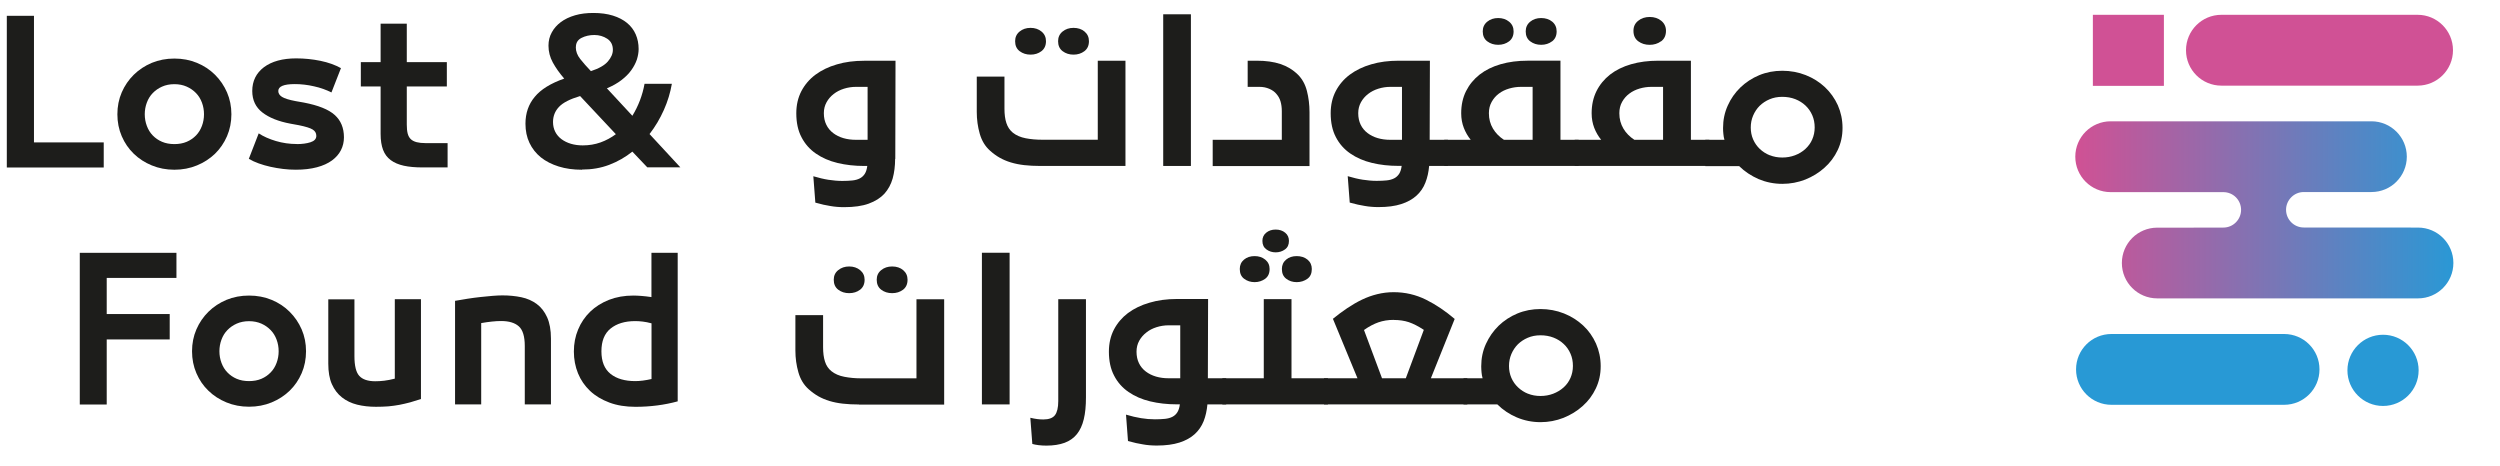<svg width="102" height="19" viewBox="0 0 102 19" fill="none" xmlns="http://www.w3.org/2000/svg">
<path d="M36.521 6.483C36.521 6.774 36.487 7.04 36.421 7.281C36.352 7.522 36.24 7.729 36.083 7.904C35.923 8.077 35.711 8.211 35.444 8.308C35.178 8.405 34.847 8.452 34.446 8.452C34.34 8.452 34.239 8.449 34.149 8.44C34.058 8.433 33.967 8.421 33.876 8.405C33.789 8.39 33.695 8.371 33.598 8.352L33.266 8.267L33.184 7.191C33.407 7.256 33.61 7.306 33.798 7.335C33.986 7.363 34.174 7.382 34.365 7.382C34.521 7.382 34.659 7.375 34.778 7.363C34.897 7.35 34.997 7.322 35.081 7.278C35.166 7.234 35.232 7.172 35.285 7.09C35.335 7.009 35.369 6.903 35.385 6.771H35.257C34.869 6.771 34.505 6.73 34.17 6.649C33.832 6.568 33.541 6.439 33.291 6.267C33.04 6.095 32.843 5.873 32.702 5.6C32.558 5.328 32.489 5.003 32.489 4.621C32.489 4.286 32.558 3.985 32.696 3.719C32.834 3.456 33.025 3.231 33.269 3.049C33.513 2.868 33.807 2.724 34.145 2.627C34.483 2.526 34.856 2.479 35.26 2.479H36.537L36.528 6.486L36.521 6.483ZM33.613 4.621C33.613 4.799 33.648 4.956 33.714 5.09C33.779 5.225 33.873 5.337 33.992 5.428C34.111 5.519 34.249 5.588 34.408 5.635C34.568 5.682 34.737 5.704 34.922 5.704H35.398V3.544H34.922C34.756 3.544 34.593 3.569 34.433 3.619C34.274 3.669 34.133 3.741 34.014 3.835C33.892 3.929 33.795 4.042 33.723 4.173C33.651 4.304 33.613 4.452 33.613 4.614V4.621Z" fill="#1D1D1B"/>
<path d="M42.444 6.771C42.203 6.771 41.981 6.759 41.787 6.737C41.593 6.715 41.408 6.677 41.242 6.627C41.076 6.577 40.923 6.511 40.785 6.433C40.647 6.355 40.516 6.258 40.394 6.148C40.193 5.97 40.056 5.741 39.974 5.457C39.893 5.175 39.852 4.877 39.852 4.568V3.124H40.982V4.436C40.982 4.665 41.007 4.859 41.06 5.018C41.111 5.178 41.198 5.309 41.323 5.413C41.464 5.525 41.64 5.601 41.849 5.641C42.059 5.682 42.284 5.701 42.529 5.701H44.789V2.477H45.919V6.771H42.444ZM42.491 2.088C42.366 2.182 42.219 2.229 42.047 2.229C41.874 2.229 41.727 2.182 41.602 2.088C41.477 1.994 41.417 1.857 41.417 1.681C41.417 1.519 41.477 1.387 41.599 1.287C41.721 1.187 41.868 1.137 42.047 1.137C42.225 1.137 42.372 1.187 42.494 1.287C42.616 1.387 42.676 1.519 42.676 1.681C42.676 1.86 42.613 1.994 42.491 2.088ZM44.244 2.088C44.119 2.182 43.972 2.229 43.8 2.229C43.627 2.229 43.48 2.182 43.355 2.088C43.23 1.994 43.17 1.857 43.17 1.681C43.17 1.519 43.23 1.387 43.352 1.287C43.474 1.187 43.621 1.137 43.8 1.137C43.978 1.137 44.135 1.187 44.25 1.287C44.369 1.387 44.429 1.519 44.429 1.681C44.429 1.86 44.366 1.994 44.244 2.088Z" fill="#1D1D1B"/>
<path d="M47.459 0.583H48.589V6.771H47.459V0.583Z" fill="#1D1D1B"/>
<path d="M49.478 5.704H52.298V4.536C52.298 4.383 52.279 4.251 52.245 4.136C52.211 4.02 52.154 3.92 52.079 3.835C52.01 3.747 51.913 3.679 51.791 3.625C51.669 3.572 51.538 3.544 51.39 3.544H50.905V2.477H51.278C51.644 2.477 51.963 2.52 52.239 2.611C52.514 2.702 52.752 2.846 52.959 3.049C53.131 3.222 53.253 3.441 53.322 3.71C53.391 3.979 53.428 4.267 53.428 4.583V6.775H49.478V5.707V5.704Z" fill="#1D1D1B"/>
<path d="M58.324 5.704H59.076V6.771H58.309C58.287 7.022 58.237 7.247 58.155 7.454C58.074 7.66 57.955 7.836 57.792 7.983C57.629 8.13 57.423 8.246 57.169 8.327C56.916 8.409 56.609 8.449 56.249 8.449C56.142 8.449 56.042 8.446 55.952 8.437C55.861 8.43 55.77 8.418 55.679 8.402C55.592 8.387 55.498 8.368 55.401 8.349L55.069 8.265L54.987 7.188C55.21 7.253 55.413 7.304 55.601 7.332C55.789 7.36 55.977 7.379 56.167 7.379C56.324 7.379 56.462 7.372 56.581 7.36C56.7 7.347 56.8 7.319 56.884 7.275C56.969 7.232 57.035 7.169 57.088 7.088C57.138 7.006 57.172 6.9 57.188 6.768H57.06C56.672 6.768 56.308 6.728 55.974 6.646C55.635 6.565 55.344 6.436 55.094 6.264C54.843 6.092 54.646 5.87 54.505 5.598C54.361 5.325 54.292 5 54.292 4.618C54.292 4.283 54.361 3.982 54.499 3.716C54.637 3.453 54.828 3.228 55.072 3.046C55.316 2.865 55.61 2.721 55.948 2.624C56.286 2.524 56.659 2.477 57.063 2.477H58.34L58.331 5.704H58.324ZM55.416 4.621C55.416 4.799 55.451 4.956 55.516 5.09C55.582 5.225 55.676 5.338 55.795 5.428C55.914 5.519 56.052 5.588 56.211 5.635C56.371 5.682 56.54 5.704 56.725 5.704H57.201V3.544H56.725C56.559 3.544 56.396 3.569 56.236 3.619C56.077 3.669 55.936 3.741 55.817 3.835C55.695 3.929 55.598 4.042 55.526 4.173C55.454 4.305 55.416 4.452 55.416 4.615V4.621Z" fill="#1D1D1B"/>
<path d="M58.922 5.704H60.005C59.886 5.557 59.792 5.394 59.723 5.215C59.654 5.037 59.617 4.84 59.617 4.621C59.617 4.286 59.682 3.985 59.814 3.719C59.946 3.456 60.13 3.231 60.368 3.043C60.606 2.858 60.891 2.717 61.226 2.62C61.561 2.523 61.93 2.476 62.334 2.476H63.667V5.704H64.409V6.771H58.925V5.704H58.922ZM61.57 1.687C61.445 1.781 61.298 1.828 61.126 1.828C60.953 1.828 60.806 1.781 60.681 1.687C60.556 1.594 60.496 1.456 60.496 1.281C60.496 1.118 60.556 0.986 60.678 0.886C60.8 0.786 60.947 0.736 61.126 0.736C61.304 0.736 61.451 0.786 61.573 0.886C61.695 0.986 61.755 1.118 61.755 1.281C61.755 1.459 61.692 1.594 61.57 1.687ZM60.747 4.621C60.747 4.855 60.803 5.062 60.913 5.247C61.022 5.431 61.173 5.582 61.36 5.704H62.531V3.544H62.055C61.893 3.544 61.733 3.566 61.573 3.613C61.414 3.66 61.273 3.728 61.154 3.819C61.032 3.91 60.935 4.023 60.86 4.157C60.784 4.292 60.747 4.445 60.747 4.617V4.621ZM63.323 1.687C63.198 1.781 63.051 1.828 62.879 1.828C62.706 1.828 62.559 1.781 62.434 1.687C62.309 1.594 62.249 1.456 62.249 1.281C62.249 1.118 62.309 0.986 62.431 0.886C62.553 0.786 62.7 0.736 62.879 0.736C63.057 0.736 63.214 0.786 63.333 0.886C63.452 0.986 63.511 1.118 63.511 1.281C63.511 1.459 63.448 1.594 63.326 1.687H63.323Z" fill="#1D1D1B"/>
<path d="M64.244 5.704H65.327C65.208 5.557 65.114 5.394 65.045 5.216C64.976 5.037 64.939 4.84 64.939 4.621C64.939 4.286 65.004 3.985 65.136 3.719C65.267 3.456 65.452 3.231 65.69 3.043C65.928 2.859 66.213 2.718 66.548 2.621C66.883 2.524 67.252 2.477 67.656 2.477H68.989V5.704H69.741V6.771H64.247V5.704H64.244ZM66.069 4.621C66.069 4.856 66.125 5.062 66.235 5.247C66.344 5.432 66.495 5.582 66.682 5.704H67.853V3.544H67.377C67.215 3.544 67.055 3.566 66.895 3.613C66.736 3.66 66.595 3.729 66.476 3.82C66.354 3.91 66.257 4.023 66.181 4.158C66.106 4.292 66.069 4.446 66.069 4.618V4.621ZM67.769 1.685C67.637 1.782 67.481 1.829 67.305 1.829C67.13 1.829 66.973 1.782 66.842 1.685C66.71 1.588 66.645 1.447 66.645 1.256C66.645 1.087 66.707 0.952 66.836 0.849C66.961 0.746 67.121 0.692 67.308 0.692C67.496 0.692 67.656 0.746 67.781 0.849C67.906 0.952 67.972 1.09 67.972 1.256C67.972 1.444 67.906 1.588 67.775 1.685H67.769Z" fill="#1D1D1B"/>
<path d="M69.575 5.704H70.357C70.335 5.629 70.32 5.548 70.314 5.469C70.304 5.388 70.301 5.303 70.301 5.219C70.301 4.893 70.364 4.59 70.492 4.308C70.617 4.026 70.792 3.779 71.008 3.569C71.228 3.359 71.481 3.19 71.775 3.068C72.07 2.946 72.383 2.887 72.718 2.887C73.052 2.887 73.375 2.946 73.675 3.065C73.976 3.184 74.236 3.35 74.458 3.557C74.68 3.766 74.856 4.014 74.984 4.295C75.109 4.58 75.175 4.887 75.175 5.219C75.175 5.551 75.109 5.845 74.978 6.123C74.846 6.402 74.668 6.64 74.439 6.843C74.214 7.047 73.951 7.207 73.657 7.326C73.359 7.441 73.049 7.501 72.721 7.501C72.376 7.501 72.054 7.435 71.75 7.307C71.45 7.175 71.184 7 70.958 6.778H69.578V5.71L69.575 5.704ZM72.207 6.333C72.364 6.396 72.533 6.427 72.718 6.427C72.902 6.427 73.071 6.396 73.234 6.336C73.397 6.274 73.538 6.189 73.657 6.08C73.776 5.97 73.873 5.842 73.938 5.691C74.004 5.541 74.039 5.378 74.039 5.2C74.039 5.022 74.007 4.856 73.942 4.705C73.876 4.552 73.785 4.421 73.666 4.308C73.547 4.195 73.406 4.108 73.247 4.045C73.084 3.982 72.909 3.951 72.714 3.951C72.52 3.951 72.354 3.985 72.198 4.051C72.041 4.117 71.907 4.208 71.794 4.317C71.681 4.43 71.594 4.561 71.528 4.715C71.462 4.868 71.431 5.031 71.431 5.203C71.431 5.375 71.462 5.538 71.528 5.688C71.594 5.839 71.685 5.967 71.8 6.077C71.916 6.186 72.051 6.274 72.207 6.336V6.333Z" fill="#1D1D1B"/>
<path d="M35.044 16.503C34.803 16.503 34.581 16.491 34.386 16.469C34.192 16.447 34.008 16.41 33.842 16.36C33.676 16.309 33.523 16.244 33.385 16.166C33.247 16.087 33.115 15.99 32.993 15.881C32.793 15.702 32.655 15.474 32.574 15.189C32.493 14.907 32.452 14.61 32.452 14.3V12.857H33.582V14.168C33.582 14.397 33.607 14.591 33.66 14.754C33.71 14.913 33.798 15.045 33.923 15.145C34.064 15.258 34.239 15.333 34.449 15.373C34.659 15.414 34.884 15.436 35.128 15.436H37.392V12.209H38.522V16.507H35.047L35.044 16.503ZM35.091 11.821C34.966 11.915 34.818 11.961 34.646 11.961C34.474 11.961 34.327 11.915 34.202 11.821C34.077 11.727 34.017 11.589 34.017 11.414C34.017 11.251 34.077 11.119 34.199 11.022C34.321 10.922 34.471 10.872 34.646 10.872C34.822 10.872 34.972 10.922 35.094 11.022C35.216 11.123 35.276 11.254 35.276 11.414C35.276 11.592 35.213 11.727 35.091 11.821ZM36.844 11.821C36.718 11.915 36.571 11.961 36.399 11.961C36.227 11.961 36.08 11.915 35.955 11.821C35.83 11.727 35.77 11.589 35.77 11.414C35.77 11.251 35.83 11.119 35.952 11.022C36.074 10.922 36.221 10.872 36.399 10.872C36.578 10.872 36.734 10.922 36.85 11.022C36.969 11.123 37.028 11.254 37.028 11.414C37.028 11.592 36.966 11.727 36.844 11.821Z" fill="#1D1D1B"/>
<path d="M40.062 10.312H41.192V16.5H40.062V10.312Z" fill="#1D1D1B"/>
<path d="M42.695 18.181C42.588 18.181 42.482 18.175 42.379 18.163C42.275 18.15 42.191 18.134 42.119 18.113L42.037 17.045C42.144 17.07 42.238 17.089 42.319 17.098C42.401 17.108 42.482 17.114 42.569 17.114C42.795 17.114 42.955 17.054 43.042 16.939C43.13 16.823 43.177 16.632 43.177 16.366V12.206H44.307V16.212C44.307 16.56 44.279 16.854 44.219 17.101C44.16 17.349 44.066 17.552 43.938 17.712C43.809 17.872 43.64 17.99 43.437 18.066C43.233 18.141 42.983 18.181 42.692 18.181H42.695Z" fill="#1D1D1B"/>
<path d="M49.278 15.433H50.029V16.5H49.262C49.24 16.751 49.19 16.976 49.109 17.183C49.027 17.389 48.905 17.565 48.745 17.712C48.583 17.859 48.376 17.975 48.123 18.056C47.869 18.137 47.562 18.178 47.202 18.178C47.096 18.178 46.996 18.175 46.902 18.166C46.811 18.159 46.72 18.147 46.633 18.131C46.545 18.116 46.451 18.097 46.354 18.078L46.022 17.994L45.941 16.917C46.163 16.982 46.367 17.032 46.554 17.061C46.742 17.092 46.93 17.108 47.121 17.108C47.277 17.108 47.415 17.101 47.534 17.089C47.653 17.076 47.753 17.048 47.838 17.004C47.922 16.96 47.988 16.898 48.038 16.817C48.088 16.735 48.123 16.629 48.138 16.497H48.01C47.622 16.497 47.259 16.456 46.924 16.375C46.586 16.294 46.294 16.165 46.044 15.993C45.794 15.821 45.596 15.599 45.456 15.326C45.312 15.054 45.243 14.729 45.243 14.347C45.243 14.012 45.312 13.711 45.449 13.445C45.587 13.182 45.778 12.957 46.022 12.772C46.266 12.591 46.56 12.447 46.899 12.35C47.237 12.249 47.609 12.199 48.013 12.199H49.29L49.281 15.427L49.278 15.433ZM46.37 14.35C46.37 14.528 46.404 14.685 46.47 14.819C46.535 14.954 46.629 15.067 46.748 15.157C46.867 15.248 47.005 15.317 47.165 15.364C47.324 15.411 47.493 15.433 47.678 15.433H48.154V13.273H47.678C47.512 13.273 47.349 13.298 47.19 13.348C47.03 13.398 46.889 13.47 46.77 13.567C46.648 13.661 46.551 13.774 46.479 13.905C46.407 14.037 46.37 14.184 46.37 14.347V14.35Z" fill="#1D1D1B"/>
<path d="M49.875 15.433H51.562V12.205H52.693V15.433H54.179V16.5H49.872V15.433H49.875ZM51.619 11.376C51.494 11.463 51.353 11.511 51.19 11.511C51.027 11.511 50.886 11.467 50.764 11.376C50.642 11.288 50.583 11.154 50.583 10.975C50.583 10.819 50.639 10.69 50.755 10.593C50.871 10.496 51.015 10.449 51.187 10.449C51.359 10.449 51.503 10.496 51.622 10.593C51.741 10.69 51.8 10.819 51.8 10.975C51.8 11.154 51.738 11.288 51.616 11.376H51.619ZM52.048 10.296C51.907 10.296 51.782 10.258 51.672 10.177C51.562 10.099 51.506 9.983 51.506 9.829C51.506 9.692 51.556 9.579 51.66 9.495C51.763 9.41 51.891 9.366 52.048 9.366C52.204 9.366 52.333 9.41 52.436 9.495C52.539 9.579 52.589 9.692 52.589 9.829C52.589 9.983 52.536 10.099 52.426 10.177C52.32 10.255 52.192 10.296 52.048 10.296ZM52.905 11.511C52.743 11.511 52.602 11.467 52.483 11.376C52.361 11.288 52.301 11.154 52.301 10.975C52.301 10.819 52.358 10.69 52.473 10.593C52.589 10.496 52.733 10.449 52.905 10.449C53.078 10.449 53.231 10.496 53.347 10.593C53.463 10.69 53.522 10.819 53.522 10.975C53.522 11.154 53.463 11.288 53.34 11.376C53.218 11.463 53.074 11.511 52.908 11.511H52.905Z" fill="#1D1D1B"/>
<path d="M54.02 15.433H55.385L54.383 13.007C54.577 12.85 54.771 12.703 54.968 12.572C55.166 12.44 55.363 12.325 55.566 12.227C55.767 12.13 55.976 12.055 56.192 12.002C56.408 11.949 56.63 11.921 56.862 11.921C57.332 11.921 57.77 12.024 58.18 12.227C58.59 12.431 58.978 12.694 59.351 13.013L58.38 15.433H59.867V16.5H54.02V15.433ZM56.862 13.051C56.637 13.051 56.43 13.085 56.239 13.151C56.051 13.217 55.854 13.32 55.651 13.464L56.386 15.433H57.357L58.092 13.458C57.867 13.31 57.663 13.207 57.482 13.145C57.3 13.085 57.097 13.054 56.865 13.054L56.862 13.051Z" fill="#1D1D1B"/>
<path d="M59.708 15.433H60.49C60.469 15.358 60.453 15.276 60.447 15.195C60.44 15.114 60.434 15.029 60.434 14.945C60.434 14.619 60.497 14.315 60.625 14.034C60.753 13.752 60.926 13.505 61.142 13.292C61.361 13.082 61.614 12.913 61.908 12.791C62.203 12.669 62.516 12.609 62.851 12.609C63.186 12.609 63.508 12.669 63.809 12.788C64.106 12.907 64.369 13.073 64.591 13.279C64.814 13.486 64.989 13.733 65.117 14.018C65.242 14.303 65.308 14.61 65.308 14.941C65.308 15.273 65.242 15.568 65.111 15.846C64.979 16.125 64.801 16.363 64.572 16.566C64.347 16.77 64.084 16.929 63.79 17.048C63.492 17.164 63.182 17.224 62.854 17.224C62.51 17.224 62.187 17.158 61.883 17.029C61.583 16.901 61.317 16.723 61.092 16.5H59.711V15.433H59.708ZM62.34 16.062C62.497 16.125 62.666 16.156 62.851 16.156C63.035 16.156 63.208 16.125 63.367 16.065C63.53 16.003 63.671 15.918 63.793 15.809C63.915 15.699 64.009 15.571 64.075 15.42C64.14 15.27 64.175 15.107 64.175 14.929C64.175 14.751 64.144 14.585 64.078 14.434C64.012 14.281 63.921 14.149 63.802 14.037C63.683 13.924 63.542 13.836 63.383 13.774C63.22 13.711 63.045 13.68 62.851 13.68C62.657 13.68 62.491 13.714 62.334 13.78C62.178 13.846 62.043 13.937 61.93 14.046C61.818 14.159 61.73 14.29 61.664 14.444C61.599 14.597 61.567 14.76 61.567 14.932C61.567 15.104 61.599 15.267 61.664 15.417C61.73 15.568 61.821 15.696 61.937 15.805C62.053 15.915 62.187 16.003 62.344 16.065L62.34 16.062Z" fill="#1D1D1B"/>
<path d="M1.386 5.81H4.232V6.834H0.278V0.645H1.386V5.81Z" fill="#1D1D1B"/>
<path d="M8.035 6.749C7.753 6.865 7.447 6.925 7.115 6.925C6.783 6.925 6.476 6.865 6.194 6.749C5.913 6.634 5.665 6.474 5.459 6.274C5.249 6.073 5.086 5.832 4.967 5.557C4.848 5.281 4.789 4.981 4.789 4.662C4.789 4.342 4.848 4.045 4.967 3.769C5.086 3.494 5.252 3.253 5.459 3.049C5.669 2.843 5.913 2.683 6.194 2.564C6.476 2.448 6.783 2.389 7.115 2.389C7.447 2.389 7.753 2.448 8.035 2.564C8.317 2.68 8.564 2.843 8.771 3.049C8.98 3.256 9.143 3.497 9.262 3.769C9.381 4.045 9.441 4.342 9.441 4.662C9.441 4.981 9.381 5.281 9.262 5.557C9.143 5.832 8.977 6.073 8.771 6.274C8.561 6.474 8.317 6.634 8.035 6.749ZM6.611 5.785C6.758 5.848 6.927 5.879 7.115 5.879C7.303 5.879 7.472 5.848 7.619 5.785C7.766 5.723 7.891 5.635 7.998 5.526C8.104 5.416 8.182 5.288 8.239 5.137C8.295 4.987 8.323 4.827 8.323 4.662C8.323 4.496 8.295 4.336 8.239 4.186C8.182 4.035 8.104 3.907 7.998 3.798C7.891 3.688 7.766 3.6 7.619 3.535C7.472 3.469 7.303 3.434 7.115 3.434C6.927 3.434 6.758 3.469 6.611 3.535C6.464 3.6 6.338 3.688 6.232 3.798C6.126 3.907 6.047 4.035 5.991 4.186C5.935 4.336 5.906 4.496 5.906 4.662C5.906 4.827 5.935 4.987 5.991 5.137C6.047 5.288 6.126 5.416 6.232 5.526C6.338 5.635 6.464 5.723 6.611 5.785Z" fill="#1D1D1B"/>
<path d="M12.105 5.879C12.324 5.879 12.512 5.854 12.668 5.804C12.825 5.754 12.906 5.666 12.906 5.544C12.906 5.431 12.856 5.347 12.756 5.284C12.656 5.222 12.471 5.165 12.196 5.109L11.851 5.046C11.363 4.955 10.981 4.802 10.706 4.589C10.43 4.376 10.292 4.082 10.292 3.713C10.292 3.306 10.452 2.983 10.768 2.742C11.088 2.504 11.526 2.382 12.086 2.382C12.427 2.382 12.756 2.417 13.075 2.482C13.395 2.548 13.673 2.648 13.911 2.78L13.523 3.772C13.426 3.722 13.316 3.675 13.194 3.631C13.072 3.587 12.944 3.55 12.812 3.522C12.681 3.49 12.546 3.469 12.412 3.453C12.277 3.437 12.149 3.431 12.027 3.431C11.579 3.431 11.354 3.525 11.354 3.713C11.354 3.81 11.404 3.888 11.507 3.954C11.607 4.016 11.795 4.076 12.064 4.126L12.399 4.185C12.984 4.298 13.404 4.464 13.654 4.689C13.905 4.912 14.033 5.218 14.033 5.603C14.033 5.791 13.992 5.967 13.911 6.126C13.83 6.286 13.707 6.427 13.545 6.546C13.382 6.665 13.178 6.759 12.931 6.824C12.684 6.89 12.399 6.924 12.073 6.924C11.901 6.924 11.726 6.915 11.551 6.893C11.375 6.871 11.203 6.843 11.034 6.805C10.865 6.768 10.709 6.721 10.558 6.668C10.408 6.615 10.274 6.552 10.152 6.48L10.555 5.441C10.749 5.569 10.984 5.672 11.257 5.754C11.532 5.835 11.814 5.876 12.105 5.876V5.879Z" fill="#1D1D1B"/>
<path d="M14.722 2.536H15.529V0.965H16.597V2.536H18.231V3.528H16.597V5.084C16.597 5.231 16.609 5.353 16.634 5.45C16.659 5.547 16.703 5.623 16.762 5.679C16.822 5.735 16.903 5.776 17 5.801C17.098 5.826 17.216 5.839 17.36 5.839H18.262V6.831H17.248C16.947 6.831 16.691 6.809 16.478 6.762C16.265 6.715 16.086 6.64 15.942 6.533C15.798 6.427 15.695 6.286 15.629 6.114C15.564 5.942 15.529 5.726 15.529 5.466V3.528H14.722V2.536Z" fill="#1D1D1B"/>
<path d="M23.743 6.925C23.392 6.925 23.076 6.881 22.795 6.793C22.513 6.705 22.272 6.583 22.068 6.421C21.868 6.258 21.712 6.061 21.602 5.829C21.492 5.597 21.439 5.337 21.439 5.046C21.439 4.618 21.564 4.254 21.818 3.951C22.068 3.647 22.469 3.4 23.02 3.206C22.826 2.983 22.673 2.764 22.554 2.548C22.438 2.336 22.378 2.107 22.378 1.863C22.378 1.666 22.422 1.484 22.513 1.321C22.601 1.158 22.726 1.018 22.885 0.899C23.045 0.78 23.239 0.689 23.465 0.623C23.69 0.557 23.94 0.529 24.21 0.529C24.51 0.529 24.773 0.564 25.005 0.636C25.236 0.708 25.427 0.808 25.584 0.936C25.74 1.065 25.859 1.221 25.938 1.403C26.016 1.584 26.056 1.781 26.056 2.001C26.056 2.138 26.031 2.279 25.985 2.429C25.934 2.577 25.859 2.721 25.756 2.865C25.653 3.009 25.518 3.143 25.355 3.268C25.192 3.394 24.995 3.506 24.761 3.603L25.8 4.724C25.922 4.527 26.025 4.317 26.11 4.095C26.194 3.872 26.257 3.647 26.297 3.419H27.412C27.349 3.779 27.243 4.135 27.086 4.486C26.93 4.837 26.736 5.165 26.501 5.469L27.759 6.828H26.41L25.8 6.186C25.515 6.414 25.202 6.593 24.858 6.724C24.513 6.856 24.144 6.918 23.746 6.918L23.743 6.925ZM23.774 5.932C24.034 5.932 24.275 5.892 24.504 5.81C24.729 5.729 24.936 5.616 25.127 5.475L23.668 3.919C23.255 4.042 22.967 4.189 22.807 4.361C22.644 4.533 22.563 4.74 22.563 4.978C22.563 5.125 22.594 5.259 22.654 5.378C22.713 5.497 22.801 5.597 22.91 5.679C23.02 5.76 23.148 5.823 23.296 5.867C23.443 5.91 23.602 5.932 23.778 5.932H23.774ZM23.493 1.925C23.493 2.094 23.552 2.254 23.674 2.408C23.796 2.561 23.94 2.727 24.109 2.902C24.435 2.796 24.667 2.664 24.801 2.508C24.936 2.351 25.005 2.195 25.005 2.032C25.005 1.835 24.93 1.684 24.776 1.581C24.623 1.481 24.448 1.428 24.25 1.428C24.053 1.428 23.878 1.468 23.724 1.547C23.571 1.625 23.496 1.75 23.496 1.925H23.493Z" fill="#1D1D1B"/>
<path d="M3.255 16.504V10.315H7.199V11.339H4.354V12.813H6.924V13.849H4.354V16.504H3.255Z" fill="#1D1D1B"/>
<path d="M11.081 16.419C10.799 16.535 10.492 16.594 10.161 16.594C9.829 16.594 9.522 16.535 9.24 16.419C8.959 16.303 8.711 16.144 8.505 15.943C8.295 15.743 8.132 15.502 8.013 15.226C7.894 14.951 7.835 14.65 7.835 14.331C7.835 14.012 7.894 13.714 8.013 13.439C8.132 13.164 8.298 12.923 8.505 12.719C8.714 12.512 8.959 12.353 9.24 12.234C9.522 12.118 9.829 12.059 10.161 12.059C10.492 12.059 10.799 12.118 11.081 12.234C11.363 12.35 11.61 12.512 11.816 12.719C12.026 12.926 12.189 13.167 12.308 13.439C12.427 13.714 12.486 14.012 12.486 14.331C12.486 14.65 12.427 14.951 12.308 15.226C12.189 15.502 12.023 15.743 11.816 15.943C11.607 16.144 11.363 16.303 11.081 16.419ZM9.657 15.455C9.804 15.518 9.973 15.549 10.161 15.549C10.348 15.549 10.517 15.518 10.665 15.455C10.812 15.392 10.937 15.305 11.043 15.195C11.15 15.086 11.228 14.957 11.284 14.807C11.341 14.657 11.369 14.497 11.369 14.331C11.369 14.165 11.341 14.006 11.284 13.855C11.228 13.705 11.15 13.577 11.043 13.467C10.937 13.358 10.812 13.27 10.665 13.204C10.517 13.139 10.348 13.104 10.161 13.104C9.973 13.104 9.804 13.139 9.657 13.204C9.509 13.27 9.384 13.358 9.278 13.467C9.171 13.577 9.093 13.705 9.037 13.855C8.98 14.006 8.952 14.165 8.952 14.331C8.952 14.497 8.98 14.657 9.037 14.807C9.093 14.957 9.171 15.086 9.278 15.195C9.384 15.305 9.509 15.392 9.657 15.455Z" fill="#1D1D1B"/>
<path d="M16.108 12.206H17.175V16.281C17.022 16.331 16.875 16.375 16.734 16.416C16.59 16.453 16.449 16.488 16.302 16.516C16.158 16.544 16.005 16.563 15.848 16.579C15.692 16.591 15.52 16.597 15.338 16.597C15.062 16.597 14.809 16.569 14.571 16.51C14.333 16.45 14.13 16.353 13.954 16.215C13.779 16.078 13.641 15.899 13.541 15.674C13.441 15.452 13.394 15.17 13.394 14.835V12.212H14.461V14.531C14.461 14.923 14.527 15.192 14.659 15.336C14.79 15.48 15.006 15.555 15.307 15.555C15.422 15.555 15.548 15.549 15.676 15.533C15.804 15.518 15.948 15.489 16.108 15.449V12.215V12.206Z" fill="#1D1D1B"/>
<path d="M18.566 12.274C18.735 12.243 18.907 12.215 19.085 12.187C19.264 12.159 19.436 12.137 19.608 12.118C19.777 12.099 19.94 12.084 20.093 12.071C20.247 12.059 20.381 12.052 20.497 12.052C20.772 12.052 21.029 12.077 21.27 12.127C21.511 12.178 21.721 12.271 21.899 12.403C22.078 12.534 22.219 12.716 22.322 12.944C22.425 13.173 22.479 13.464 22.479 13.815V16.5H21.411V14.118C21.411 13.727 21.33 13.458 21.167 13.314C21.004 13.17 20.766 13.098 20.45 13.098C20.334 13.098 20.206 13.104 20.068 13.12C19.93 13.135 19.786 13.154 19.633 13.182V16.5H18.566V12.274Z" fill="#1D1D1B"/>
<path d="M26.582 10.315H27.65V16.375C27.114 16.522 26.541 16.598 25.925 16.598C25.527 16.598 25.174 16.541 24.864 16.425C24.554 16.309 24.291 16.153 24.075 15.95C23.859 15.746 23.696 15.508 23.583 15.233C23.471 14.957 23.414 14.66 23.414 14.341C23.414 14.021 23.471 13.721 23.587 13.445C23.702 13.167 23.865 12.926 24.078 12.719C24.291 12.512 24.547 12.353 24.845 12.234C25.142 12.118 25.474 12.059 25.84 12.059C25.937 12.059 26.047 12.065 26.172 12.074C26.297 12.084 26.432 12.099 26.579 12.121V10.321L26.582 10.315ZM24.911 13.405C24.66 13.608 24.538 13.918 24.538 14.334C24.538 14.751 24.663 15.057 24.911 15.255C25.158 15.452 25.496 15.549 25.919 15.549C26.113 15.549 26.332 15.521 26.582 15.464V13.192C26.451 13.157 26.332 13.132 26.222 13.12C26.116 13.107 26.012 13.101 25.915 13.101C25.493 13.101 25.158 13.204 24.907 13.408L24.911 13.405Z" fill="#1D1D1B"/>
<path d="M98.639 0.604H90.632C89.835 0.604 89.189 1.251 89.189 2.048V2.051C89.189 2.848 89.835 3.494 90.632 3.494H98.639C99.436 3.494 100.082 2.848 100.082 2.051V2.048C100.082 1.251 99.436 0.604 98.639 0.604Z" fill="#D05195"/>
<path d="M100.098 10.731C100.098 11.129 99.935 11.492 99.675 11.751C99.416 12.011 99.053 12.174 98.655 12.174H88.015C87.217 12.174 86.572 11.526 86.572 10.731C86.572 10.333 86.735 9.97 86.995 9.71C87.254 9.451 87.618 9.288 88.015 9.288H89.192L90.713 9.285C90.914 9.285 91.095 9.203 91.224 9.072C91.355 8.94 91.436 8.759 91.436 8.562C91.436 8.161 91.114 7.839 90.713 7.839H86.115C85.317 7.839 84.672 7.191 84.672 6.392C84.672 5.995 84.835 5.632 85.094 5.372C85.354 5.112 85.717 4.949 86.115 4.949H96.755C97.553 4.949 98.198 5.597 98.198 6.392C98.198 6.79 98.035 7.153 97.775 7.413C97.516 7.676 97.153 7.835 96.755 7.835H93.994C93.794 7.835 93.612 7.917 93.484 8.048C93.352 8.18 93.271 8.361 93.271 8.558C93.271 8.956 93.593 9.282 93.994 9.282H95.775L98.655 9.285C99.453 9.285 100.098 9.933 100.098 10.728V10.731Z" fill="url(#paint0_linear_1029_18721)"/>
<path d="M93.192 13.627H86.146C85.349 13.627 84.703 14.273 84.703 15.069V15.073C84.703 15.87 85.349 16.516 86.146 16.516H93.192C93.99 16.516 94.635 15.87 94.635 15.073V15.069C94.635 14.273 93.99 13.627 93.192 13.627Z" fill="#2899D5"/>
<path d="M88.287 0.604H85.389V3.503H88.287V0.604Z" fill="#D05195"/>
<path d="M97.228 16.563C98.03 16.563 98.68 15.913 98.68 15.11C98.68 14.308 98.03 13.658 97.228 13.658C96.425 13.658 95.775 14.308 95.775 15.11C95.775 15.913 96.425 16.563 97.228 16.563Z" fill="#2899D5"/>
<defs>
<linearGradient id="paint0_linear_1029_18721" x1="84.672" y1="8.565" x2="100.098" y2="8.565" gradientUnits="userSpaceOnUse">
<stop stop-color="#D05194"/>
<stop offset="1" stop-color="#2A98D5"/>
</linearGradient>
</defs>
</svg>
